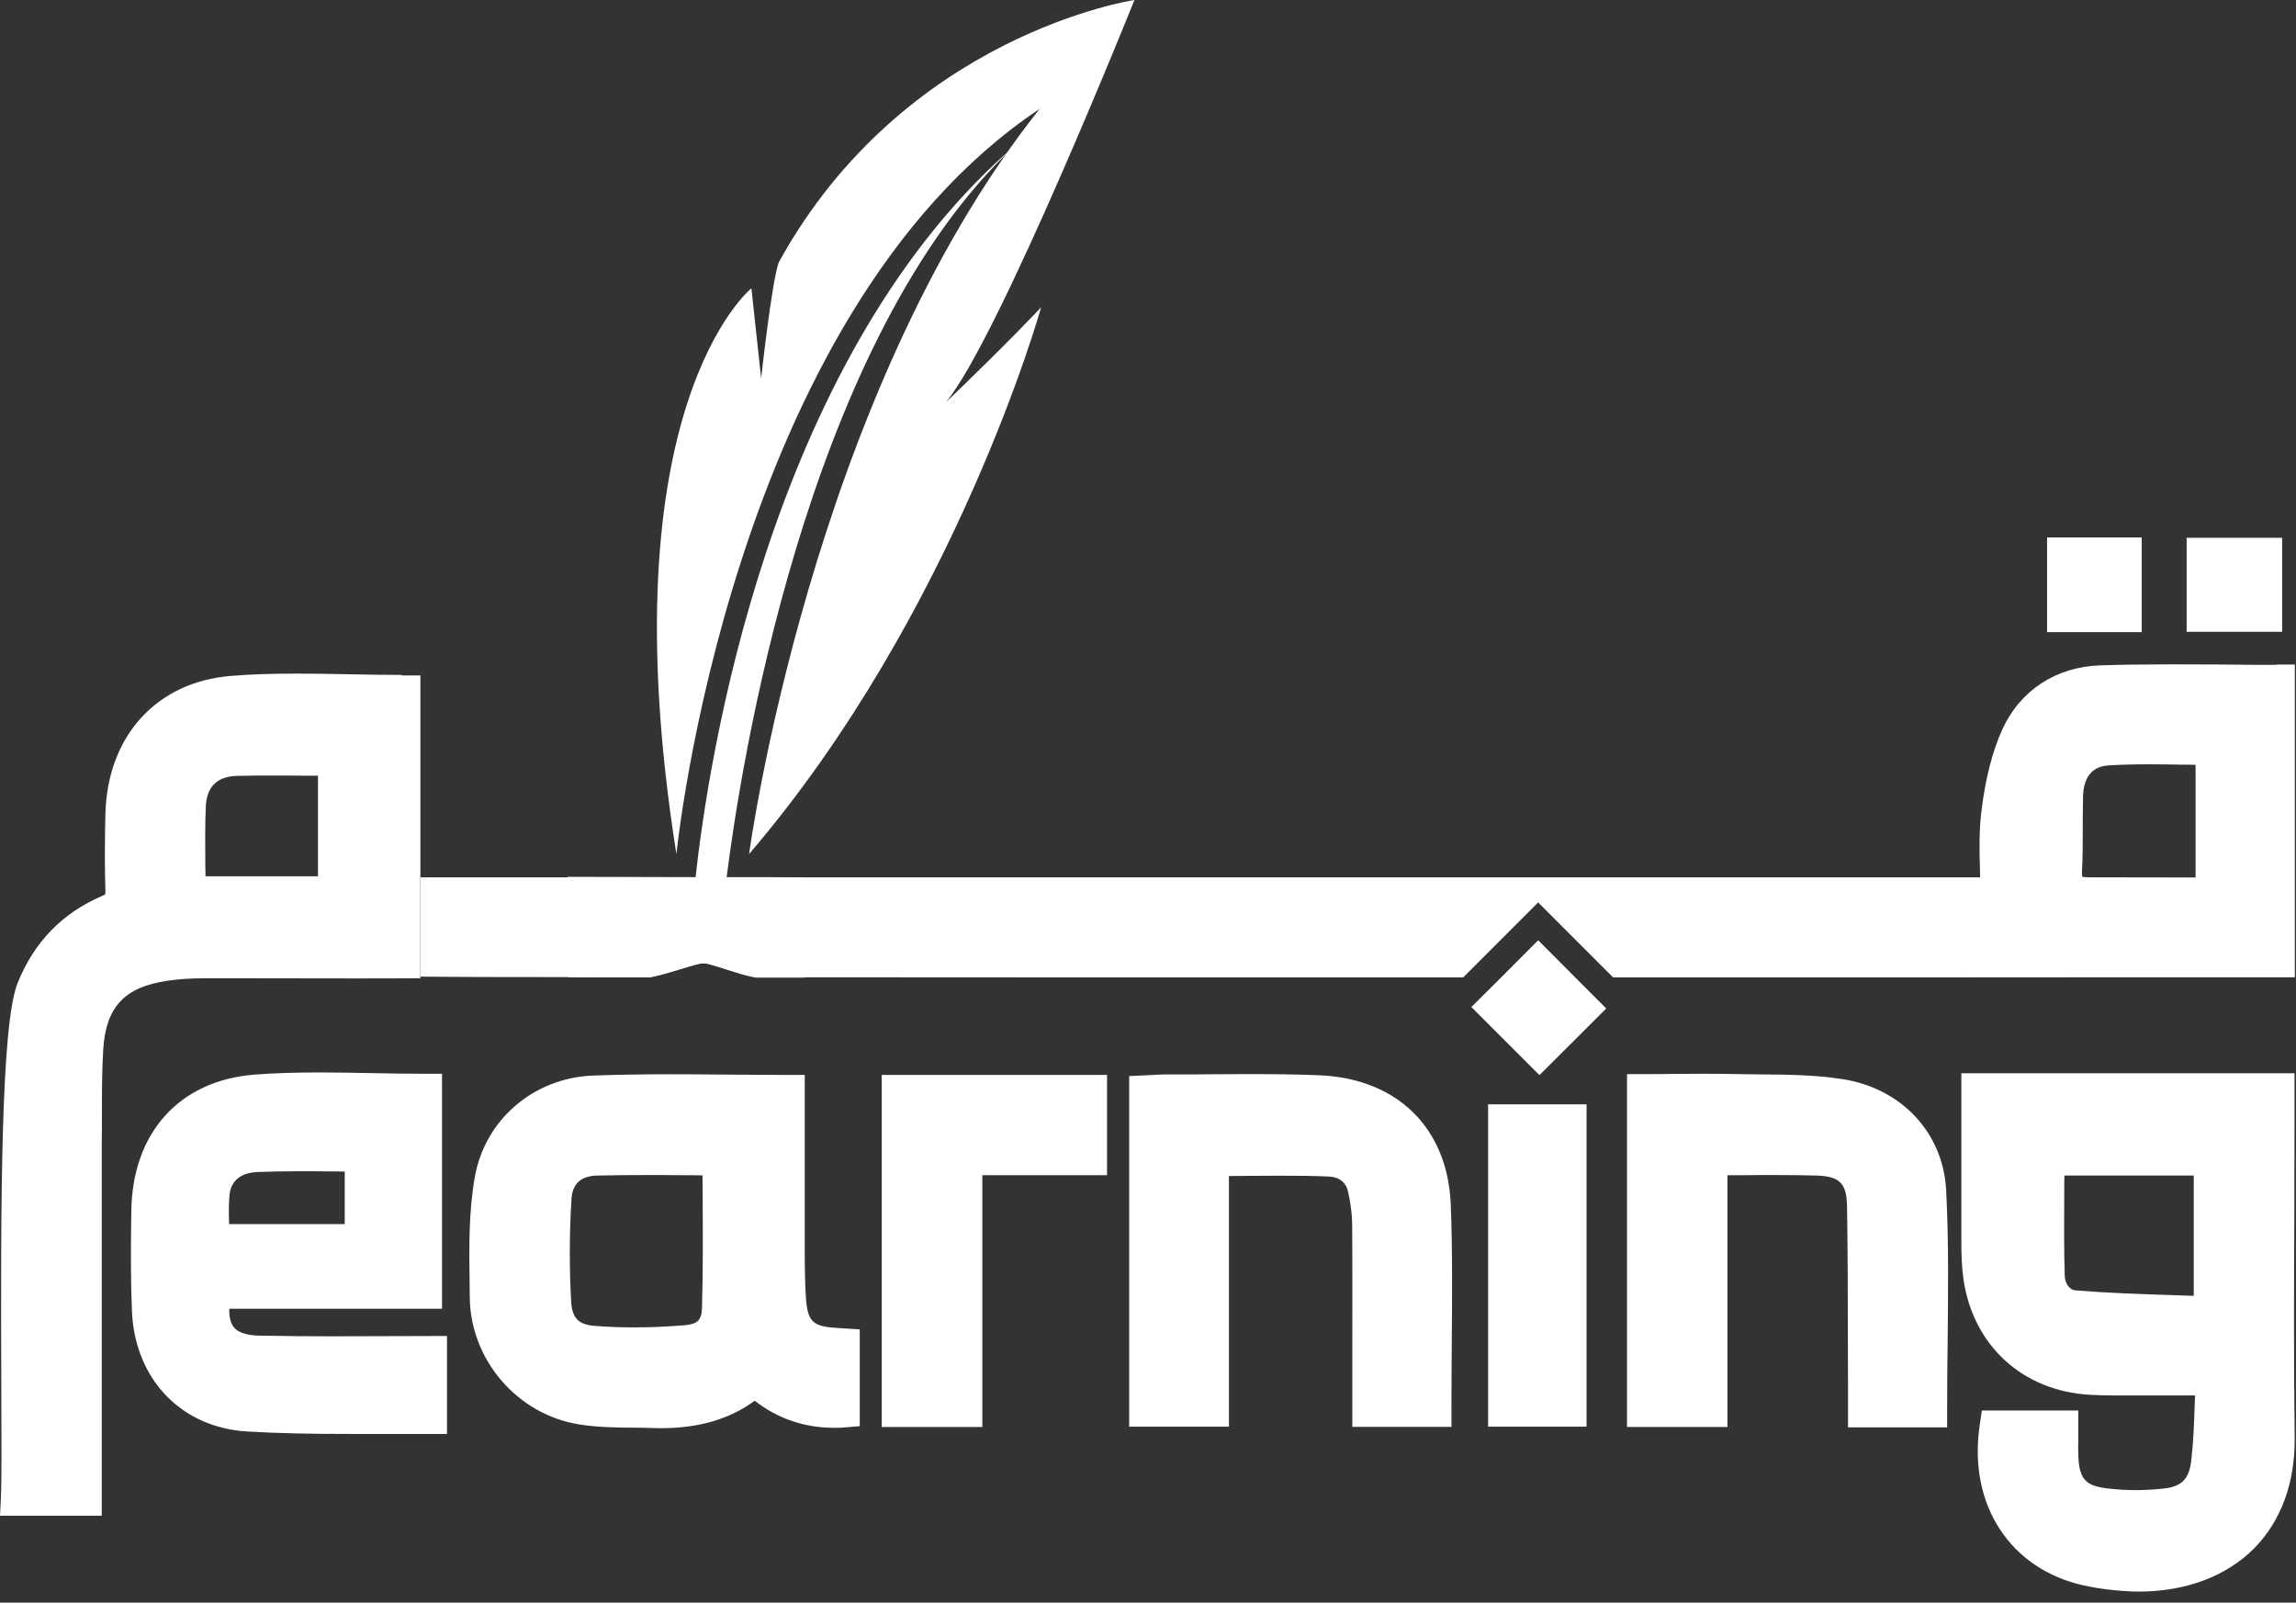 <svg width="139" height="97" viewBox="0 0 139 97" fill="none" xmlns="http://www.w3.org/2000/svg">
<rect x="0" y="0" width="139" height="97" fill="#333333" stroke="none"/>
<path d="M138.9 73.26C138.9 71.28 138.91 69.29 138.91 67.31V64.96H118.74V68.55C118.74 70.79 118.74 72.98 118.74 75.17C118.74 75.89 118.76 76.66 118.87 77.43C119.45 81.44 122.45 84.19 126.52 84.42C127.06 84.45 127.58 84.46 127.98 84.46H129.12H132.89C132.88 84.63 132.88 84.79 132.87 84.95C132.83 86.15 132.79 87.28 132.66 88.39C132.53 89.51 132.1 89.96 131.03 90.09C130.47 90.15 129.89 90.19 129.32 90.19C128.68 90.19 128.06 90.15 127.45 90.07C126.23 89.9 125.88 89.48 125.82 88.12C125.81 87.77 125.81 87.42 125.82 87.06C125.82 86.87 125.82 86.69 125.82 86.49V85.37H119.98L119.84 86.34C119.17 91.1 121.7 94.97 126.15 95.96C127.07 96.16 128.02 96.28 128.99 96.32C129.16 96.32 129.33 96.33 129.5 96.33C132.33 96.33 134.8 95.4 136.48 93.7C138.11 92.04 138.96 89.71 138.92 86.95C138.86 82.37 138.88 77.74 138.9 73.26ZM132.81 78.43C132.41 78.42 132 78.4 131.59 78.39C129.64 78.33 127.62 78.26 125.66 78.1C125.25 78.07 125.02 77.64 125 77.24C124.95 75.56 124.96 73.91 124.97 72.16C124.97 71.83 124.97 71.49 124.98 71.15H132.81V78.43Z" fill="white"/>
<path d="M51.06 80.4C50.91 80.39 50.78 80.38 50.65 80.37C49.2 80.29 48.89 79.98 48.79 78.55C48.73 77.6 48.72 76.62 48.72 75.67V75.53C48.72 73.34 48.72 71.14 48.72 68.89V65.06H47.6C46.38 65.06 45.19 65.05 44 65.04C42.83 65.03 41.66 65.02 40.51 65.02C38.72 65.02 37.25 65.05 35.88 65.1C32.28 65.25 29.34 67.79 28.74 71.27C28.37 73.38 28.4 75.55 28.43 77.64L28.44 78.53C28.48 82.31 31.32 85.61 35.05 86.21C36.14 86.39 37.23 86.4 38.28 86.41C38.69 86.41 39.09 86.42 39.5 86.43C39.68 86.44 39.86 86.44 40.04 86.44C42.3 86.44 44.16 85.9 45.69 84.78C47.09 85.87 48.71 86.42 50.53 86.42C50.79 86.42 51.05 86.41 51.32 86.38L52.05 86.32V80.46L51.06 80.4ZM42.5 79.13C42.48 79.9 42.24 80.14 41.45 80.21C40.38 80.3 39.34 80.34 38.35 80.34C37.55 80.34 36.76 80.31 36.01 80.25C35.03 80.18 34.64 79.78 34.58 78.8C34.46 76.7 34.47 74.59 34.6 72.54C34.66 71.64 35.18 71.17 36.16 71.15C37.15 71.13 38.15 71.12 39.14 71.12C39.87 71.12 40.61 71.12 41.35 71.13C41.74 71.13 42.13 71.13 42.53 71.14C42.53 71.68 42.54 72.21 42.54 72.74C42.55 74.93 42.56 77.02 42.5 79.13Z" fill="white"/>
<path d="M20.01 80.88C18.83 80.88 17.28 80.87 15.71 80.84C15.17 80.83 14.46 80.74 14.14 80.31C13.95 80.07 13.87 79.69 13.88 79.21H26.76V64.99H25.64C24.59 64.99 23.54 64.97 22.5 64.95C21.45 64.93 20.41 64.91 19.38 64.91C17.85 64.91 16.6 64.95 15.42 65.04C10.86 65.39 7.99 68.57 7.95 73.35L7.94 73.97C7.92 75.75 7.91 77.58 7.99 79.4C8.18 83.48 10.97 86.4 14.95 86.64C16.96 86.76 18.93 86.79 21.29 86.79H23.82C24.43 86.79 25.03 86.79 25.64 86.79H27.06V80.86L20.01 80.88ZM13.9 72.28C14.03 71.18 14.98 70.97 15.53 70.94C16.27 70.91 17.07 70.89 18.05 70.89C18.68 70.89 19.32 70.89 19.97 70.9C20.27 70.9 20.57 70.9 20.87 70.91V74.09H13.87C13.85 73.46 13.84 72.86 13.9 72.28Z" fill="white"/>
<path d="M111.88 86.4V84.08C111.88 82.99 111.87 81.9 111.87 80.82C111.87 78.26 111.86 75.61 111.82 73.01C111.8 71.62 111.37 71.19 109.97 71.15C109.14 71.13 108.31 71.12 107.47 71.12C106.83 71.12 106.18 71.12 105.52 71.13C105.21 71.13 104.9 71.13 104.58 71.13V86.37H98.5V65.01H99.62C100.19 65.01 100.76 65.01 101.33 65C101.9 65 102.46 64.99 103.03 64.99C103.75 64.99 104.47 64.99 105.19 65.01C105.67 65.02 106.16 65.02 106.64 65.03C108.24 65.04 109.89 65.06 111.52 65.31C115.11 65.86 117.64 68.56 117.82 72.03C117.98 75.1 117.94 78.24 117.91 81.27C117.89 82.59 117.88 83.93 117.88 85.27V86.39H111.88V86.4Z" fill="white"/>
<path d="M81.87 86.35V81.47C81.87 79.02 81.88 76.57 81.86 74.11C81.86 73.52 81.77 72.87 81.62 72.16C81.49 71.56 81.09 71.24 80.44 71.21C79.59 71.17 78.66 71.16 77.51 71.16C76.83 71.16 76.15 71.17 75.45 71.17C75.1 71.17 74.75 71.18 74.4 71.18V86.35H68.36V65.13L69.43 65.08L69.83 65.06C70.13 65.04 70.41 65.03 70.7 65.03H71.2C71.92 65.03 72.65 65.03 73.37 65.02C74.1 65.02 74.82 65.01 75.55 65.01C77.28 65.01 78.61 65.03 79.85 65.08C84.59 65.27 87.65 68.27 87.83 72.92C87.94 75.76 87.91 78.66 87.89 81.46C87.88 82.71 87.87 83.97 87.87 85.24V86.36H81.87V86.35Z" fill="white"/>
<path d="M67.02 65.06V71.13H59.47V86.37H53.38V65.06H67.02Z" fill="white"/>
<path d="M96.05 66.84H90.09V86.35H96.05V66.84Z" fill="white"/>
<path d="M97.23 61.04L93.2 65.06L89.09 60.95L90.86 59.19L93.12 56.92L95.38 59.19L97.23 61.04Z" fill="white"/>
<path d="M97.23 61.04L93.2 65.06L89.09 60.95L90.86 59.19L93.12 56.92L95.38 59.19L97.23 61.04Z" fill="white"/>
<path d="M137.81 40.24C136.73 40.24 135.68 40.24 134.61 40.22C133.56 40.22 132.52 40.21 131.47 40.21C129.8 40.21 128.43 40.23 127.16 40.27C124.47 40.36 122.3 41.78 121.22 44.15C120.61 45.51 120.2 47.09 119.95 49.14C119.81 50.32 119.83 51.52 119.87 52.68C119.87 52.82 119.87 52.95 119.88 53.1H25.46V59.11L26.57 59.12C27.32 59.13 30.12 59.14 34.42 59.14C35.89 59.14 37.54 59.14 39.34 59.14C39.95 59.02 40.52 58.84 41.1 58.67C41.53 58.53 41.96 58.4 42.37 58.31C42.4 58.3 42.47 58.29 42.56 58.29C42.65 58.29 42.75 58.3 42.84 58.32C43.21 58.41 43.6 58.54 44.01 58.68C44.57 58.85 45.14 59.04 45.75 59.15H48.68C59.14 59.16 72.24 59.16 85.61 59.16H88.58L93.12 54.62L97.66 59.16C110.58 59.16 122.53 59.16 129.8 59.15H138.93V40.22H137.81V40.24ZM132.93 53.11L126.45 53.1C126.23 53.1 126.11 53.08 126.06 53.06C126.05 53.01 126.04 52.92 126.04 52.76C126.09 51.94 126.09 51.12 126.09 50.32C126.09 49.59 126.09 48.83 126.11 48.1C126.15 47.34 126.44 46.41 127.62 46.33C128.35 46.28 129.14 46.26 130.11 46.26C130.74 46.26 131.38 46.27 132.02 46.28C132.32 46.28 132.62 46.28 132.92 46.29V53.11H132.93Z" fill="white"/>
<path d="M138.16 32.55H132.38V38.24H138.16V32.55Z" fill="white"/>
<path d="M129.66 32.53H123.93V38.26H129.66V32.53Z" fill="white"/>
<path d="M24.34 40.85C23.26 40.85 22.2 40.83 21.14 40.81C20.08 40.79 19.03 40.77 17.99 40.77C16.44 40.77 15.17 40.81 13.98 40.91C9.47 41.27 6.49 44.56 6.38 49.29C6.34 51.01 6.34 52.51 6.38 53.9C6.38 54.02 6.38 54.1 6.37 54.13C6.34 54.15 6.29 54.18 6.18 54.23C3.78 55.25 2.06 57.02 1.07 59.49C0.06 61.98 0.03 72.57 0.08 84.13C0.09 87.2 0.1 89.62 0.06 90.56L0 91.74H6.16V89.76C6.16 72.21 6.16 69.36 6.16 69.22C6.17 68.63 6.17 68.04 6.17 67.46C6.17 66.16 6.17 64.81 6.25 63.52C6.41 60.94 7.54 59.74 10.14 59.36C10.82 59.26 11.56 59.21 12.41 59.21H14.15C15.35 59.21 20.15 59.22 21.35 59.22C22.54 59.22 23.95 59.22 25.45 59.21V40.88H24.34V40.85ZM19.25 53.04H12.44C12.44 52.84 12.44 52.64 12.43 52.44C12.42 51.18 12.41 49.99 12.46 48.8C12.52 47.61 13.15 46.99 14.35 46.96C15.12 46.94 15.89 46.94 16.67 46.94C17.27 46.94 17.87 46.94 18.48 46.95C18.73 46.95 18.99 46.95 19.25 46.95V53.04Z" fill="white"/>
<path d="M48.68 59.17V53.1C47.2 53.09 45.73 53.09 44.24 53.09H42.31C39.66 53.08 37.03 53.08 34.38 53.07V53.1C34.39 55.12 34.41 57.13 34.42 59.15C35.89 59.16 37.54 59.16 39.34 59.16C39.35 59.16 39.35 59.16 39.35 59.16C39.96 59.04 40.54 58.86 41.11 58.69C41.55 58.56 41.97 58.42 42.38 58.33C42.41 58.32 42.48 58.31 42.57 58.31C42.66 58.31 42.76 58.32 42.85 58.34C43.23 58.44 43.61 58.56 44.02 58.69C44.58 58.87 45.15 59.06 45.76 59.17H48.68Z" fill="white"/>
<path d="M61.46 8.79C61.27 8.97 61.08 9.15 60.89 9.34C48.66 21.38 44.8 46.68 43.99 53.1H42.11C42.87 46.12 46.49 22.16 60.97 9.23C61.14 9.07 61.3 8.93 61.46 8.79Z" fill="white"/>
<path d="M40.95 51.7C40.95 51.7 44.18 19.1 62.94 6.59C67.01 2.25 68.68 0 68.68 0C68.68 0 54.76 2.06 47.15 15.87C46.73 16.98 46.08 22.9 46.08 22.9L45.49 17.45C45.49 17.44 36.65 24.59 40.95 51.7Z" fill="white"/>
<path d="M45.35 51.69C45.35 51.69 49.06 24.06 62.94 6.59C65.28 2.83 68.68 0 68.68 0C68.68 0 60.44 20.56 57.26 24.35C61 20.77 63.03 18.6 63.03 18.6C63.03 18.6 57.87 37.08 45.35 51.69Z" fill="white"/>
</svg>
